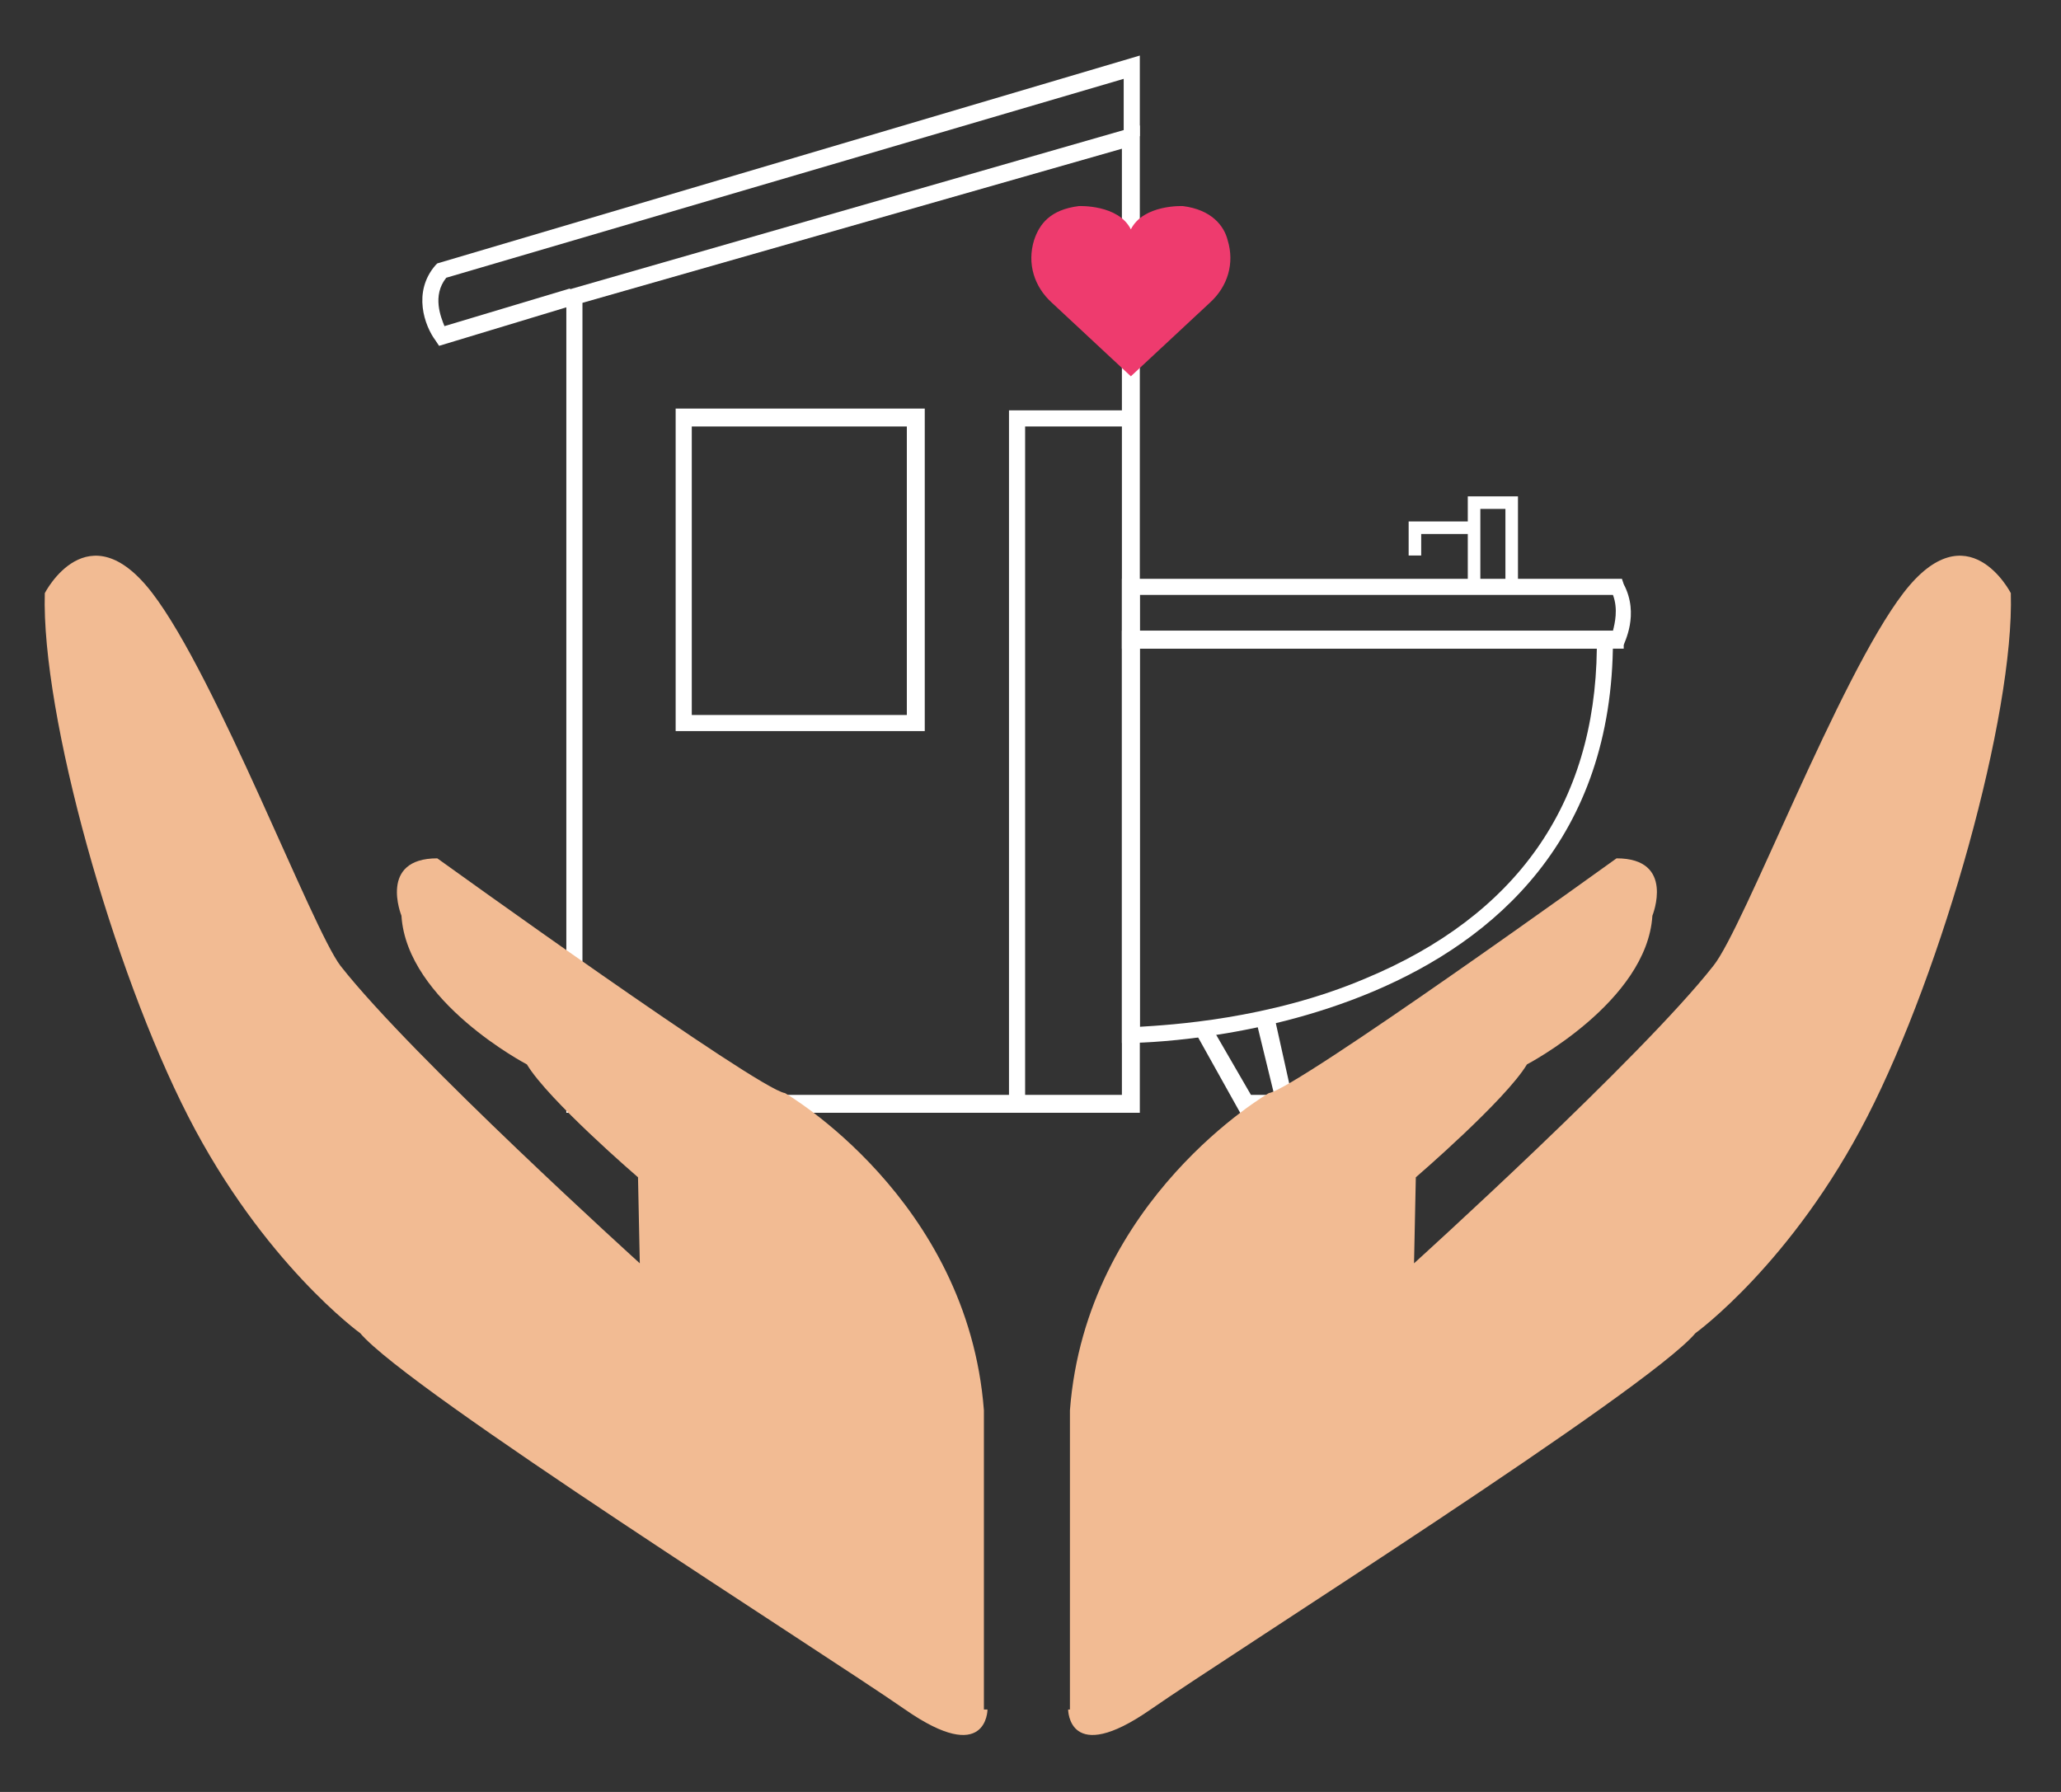 <?xml version="1.0" encoding="utf-8"?>
<!-- Generator: Adobe Illustrator 20.1.0, SVG Export Plug-In . SVG Version: 6.00 Build 0)  -->
<svg version="1.1" id="Layer_1" xmlns="http://www.w3.org/2000/svg" xmlns:xlink="http://www.w3.org/1999/xlink" x="0px" y="0px"
	 viewBox="0 0 115 100" style="enable-background:new 0 0 115 100;" xml:space="preserve">
<rect x="0" y="0" width="115" height="100" fill="#333333" stroke="none"/>
<style type="text/css">
	.st0{fill:#FFFFFF;}
	.st1{fill:#EE3B6E;}
	.st2{fill:#F2BB93;}
</style>
<g>
	<g>
		<g>
			<path class="st0" d="M63.1,58.2h-0.5v-23H90v0.5C90,58,63.4,58.2,63.1,58.2z M63.6,36.2v21.1c1.6-0.1,7.2-0.4,12.6-2.7
				c8.4-3.5,12.8-9.7,12.9-18.4H63.6z"/>
			<path class="st0" d="M90.6,36.2H62.6v-3.9h27.9l0.1,0.3c0.9,1.7,0,3.3,0,3.4L90.6,36.2z M63.6,35.2H90c0.1-0.4,0.3-1.2,0-2H63.6
				V35.2z"/>
			<polygon class="st0" points="72.3,62.1 69.2,62.1 66.8,57.8 67.6,57.3 69.8,61.1 71.1,61.1 70.1,57 71.1,56.7 			"/>
			<polygon class="st0" points="84.7,32.7 84,32.7 84,28.4 82.6,28.4 82.6,32.6 81.9,32.6 81.9,27.7 84.7,27.7 			"/>
			<polygon class="st0" points="79.3,31 78.6,31 78.6,29.1 82.3,29.1 82.3,29.8 79.3,29.8 			"/>
			<path class="st0" d="M63.6,62.1h-32V16.2l32-9.2V62.1z M32.5,61.1h30.1V8.3l-30.1,8.6V61.1z"/>
			<path class="st0" d="M24.5,19.3L24.3,19c-0.6-0.8-1.3-2.7,0-4.2l0.1-0.1L63.6,3.1v4.5h-0.9V4.4L24.9,15.5c-0.8,1-0.3,2.2-0.1,2.7
				l7-2.1l0.3,0.9L24.5,19.3z"/>
			<path class="st0" d="M51.6,40.8H37.7v-18h13.9V40.8z M38.6,39.9h12V23.8h-12V39.9z"/>
			<polygon class="st0" points="57.2,61.6 56.3,61.6 56.3,22.9 63.1,22.9 63.1,23.8 57.2,23.8 			"/>
		</g>
	</g>
	<path class="st1" d="M66,11.5c0,0-2.2-0.1-2.9,1.3c-0.7-1.4-2.9-1.3-2.9-1.3c-1.6,0.2-2.2,1-2.5,1.9c-0.4,1.3,0,2.6,1,3.5l4.4,4.1
		l4.4-4.1c1-0.9,1.4-2.2,1-3.5C68.3,12.6,67.6,11.7,66,11.5z"/>
	<g>
		<path class="st2" d="M59.6,95.4c0,0,0,3.2,4.6,0c4.6-3.2,27.7-17.8,30.4-21c0,0,5.4-3.9,9.6-12.1s8.2-22.4,8-29.2c0,0-2.4-4.7-6,0
			s-8.9,18.7-10.6,20.8c-4,5.1-16.7,16.6-16.7,16.6l0.1-4.8c0,0,5-4.3,6.2-6.3c0,0,6.7-3.5,7-8.3c0,0,1.3-3.2-2-3.2
			c0,0-17.9,12.9-19.4,13.1c0,0-10.2,5.9-11.1,17.7V95.4z"/>
		<path class="st2" d="M55.1,95.4c0,0,0,3.2-4.6,0c-4.6-3.2-27.7-17.8-30.4-21c0,0-5.4-3.9-9.6-12.1s-8.2-22.4-8-29.2
			c0,0,2.4-4.7,6,0S17.4,51.8,19,53.9c4,5.1,16.7,16.6,16.7,16.6l-0.1-4.8c0,0-5-4.3-6.2-6.3c0,0-6.7-3.5-7-8.3c0,0-1.3-3.2,2-3.2
			c0,0,17.9,12.9,19.4,13.1c0,0,10.2,5.9,11.1,17.7V95.4z"/>
	</g>
</g>
</svg>
